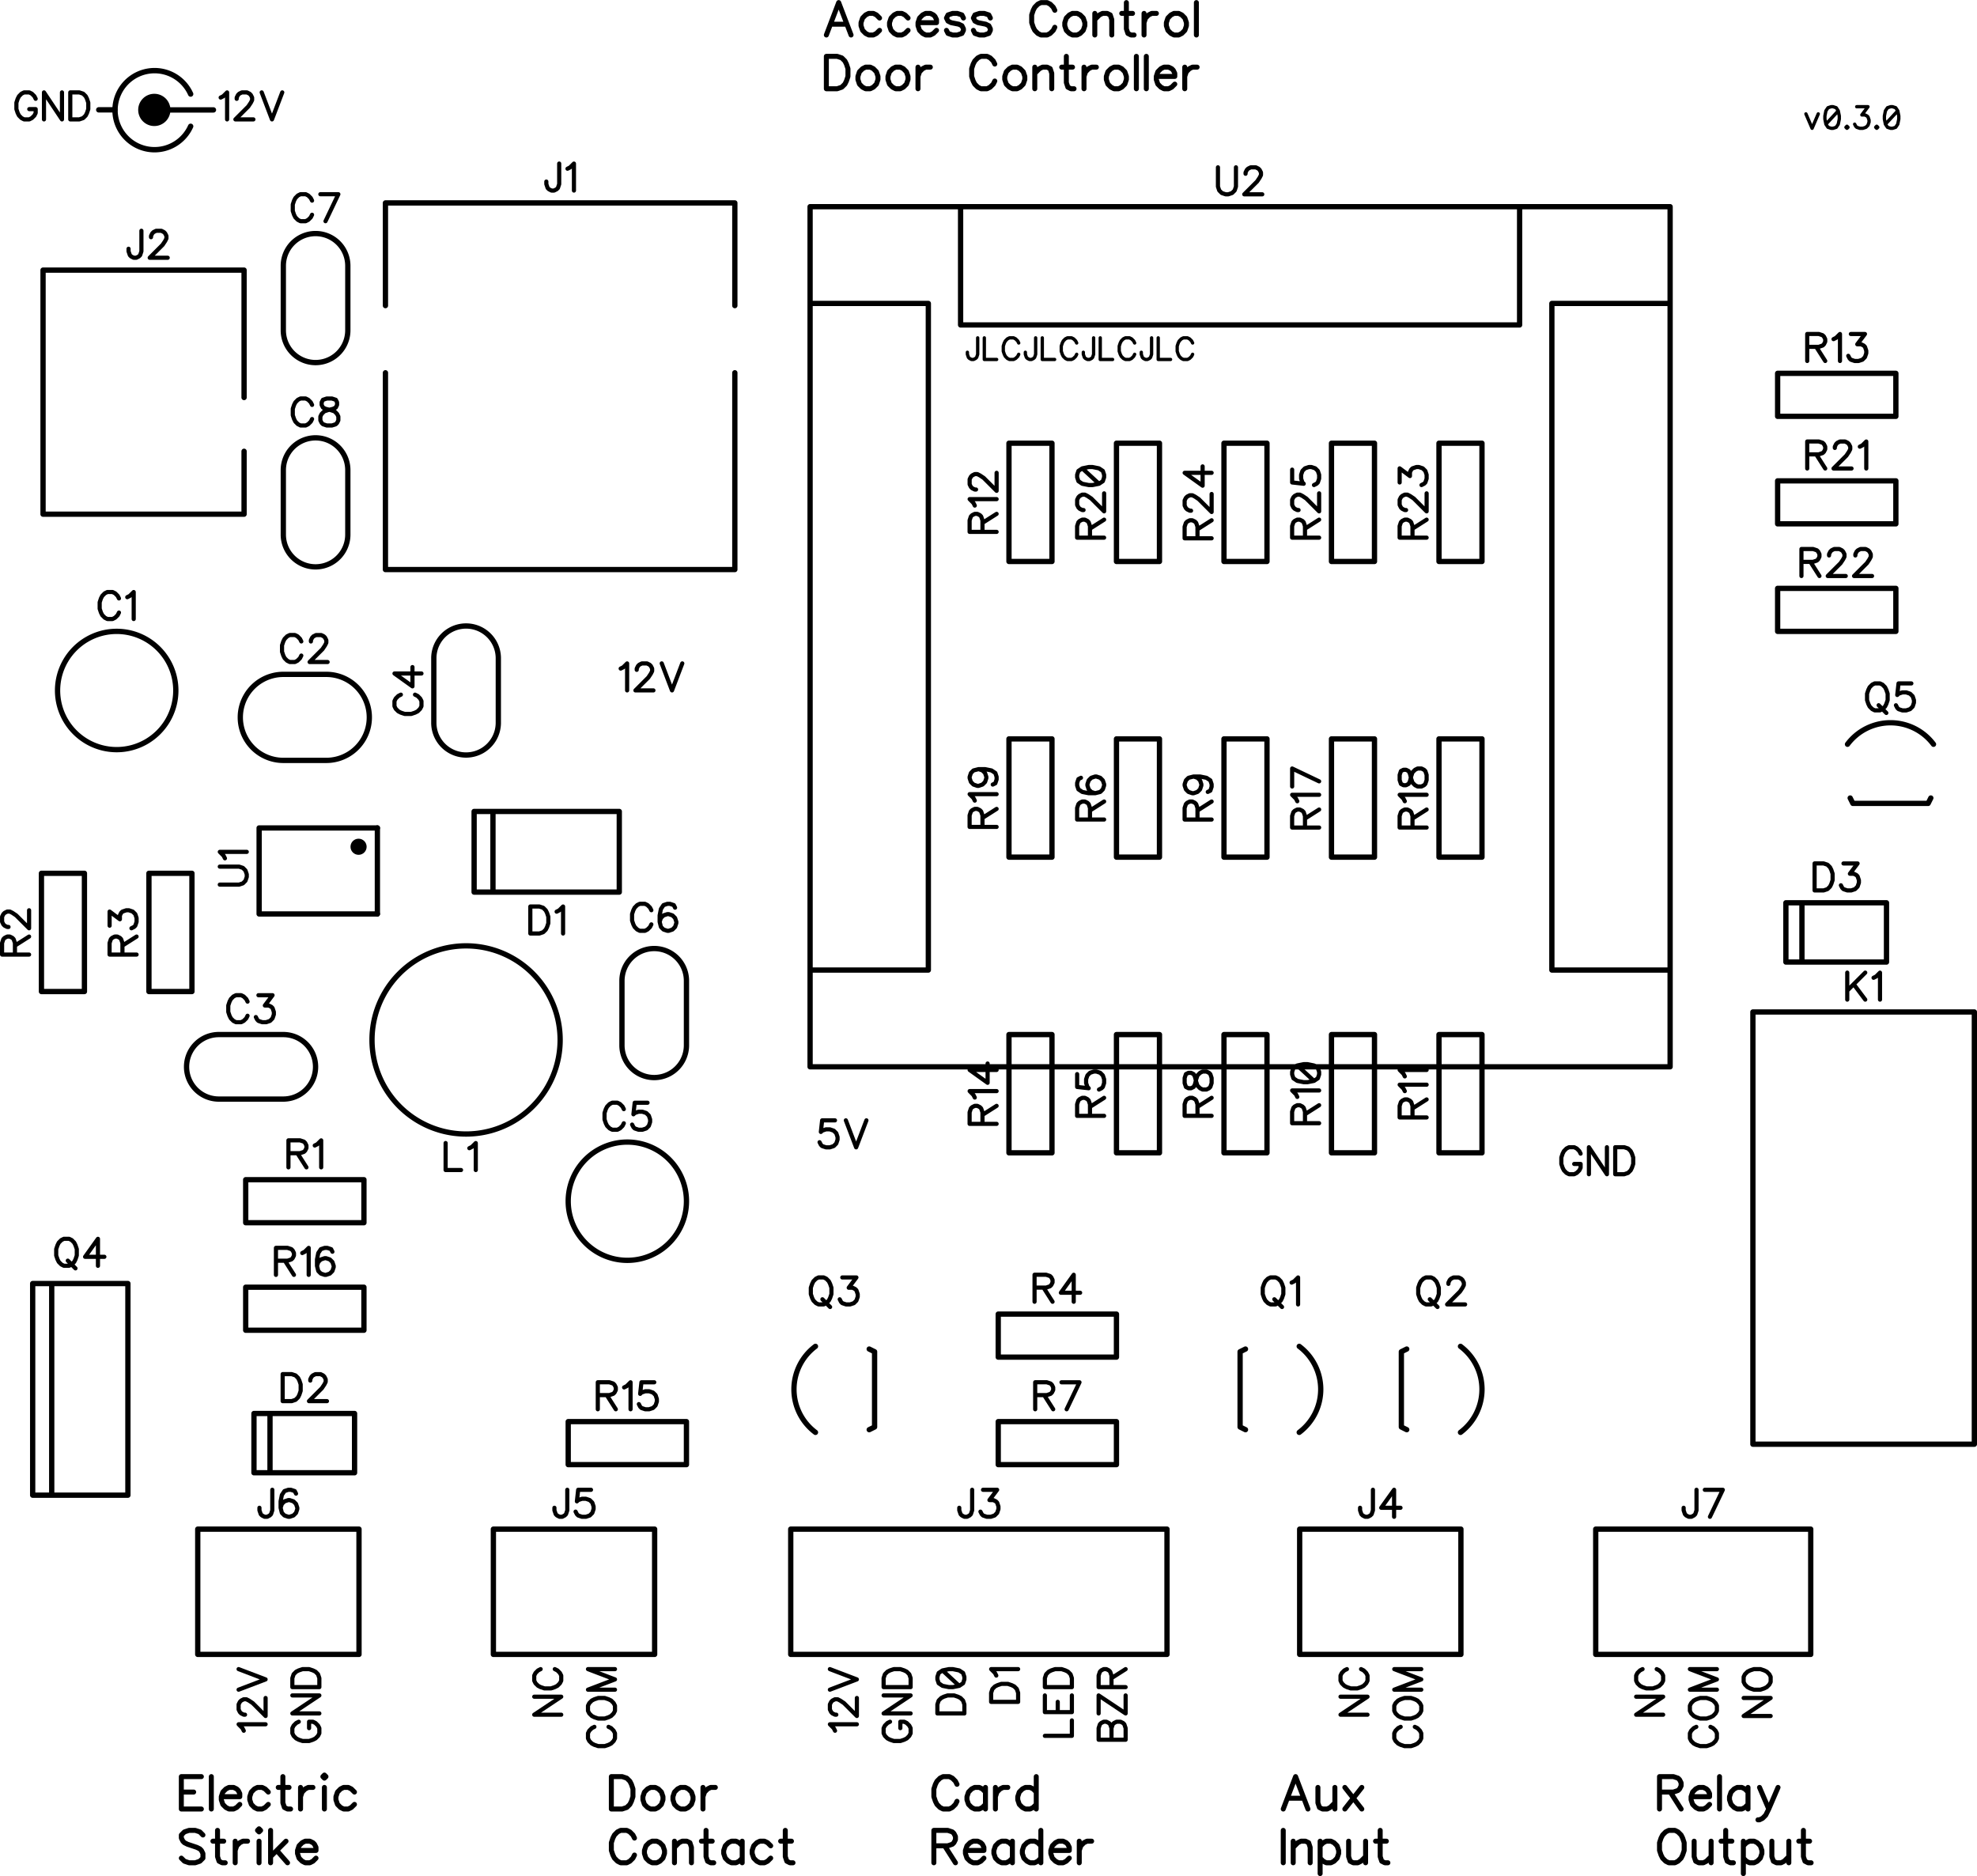 <svg version="1.1" xmlns="http://www.w3.org/2000/svg" xmlns:xlink="http://www.w3.org/1999/xlink" stroke-linecap="round" stroke-linejoin="round" stroke-width="0" fill-rule="evenodd" width="3.678in" height="3.49in" viewBox="526.617 513.334 3678.005 3489.648" id="IinCXamsuvsQZnFOF9hR"><defs><circle cx="0" cy="0" r="15.004" id="IinCXamsuvsQZnFOF9hR_pad-27"/><circle cx="0" cy="0" r="30" id="IinCXamsuvsQZnFOF9hR_pad-18"/></defs><g transform="translate(0,4516.316) scale(1,-1)" fill="currentColor" stroke="currentColor"><path d="M 633.7 2718.699 A 110 110 0 0 0 853.7 2718.699 110 110 0 0 0 633.7 2718.699 M 1133.705 2588.7 1053.69 2588.7 M 1133.705 2748.7 1053.69 2748.7 M 1133.705 2588.7 A 80 80 0 0 1 1133.705 2748.7 M 1053.69 2748.7 A 80 80 0 0 1 1053.69 2588.7 M 1053.696 2078.7 933.699 2078.7 M 1053.696 1958.7 933.699 1958.7 M 933.699 2078.7 A 60 60 0 0 1 933.699 1958.7 M 1053.696 1958.7 A 60 60 0 0 1 1053.696 2078.7 M 1333.7 2778.696 1333.7 2658.699 M 1453.7 2778.696 1453.7 2658.699 M 1333.7 2658.699 A 60 60 0 0 1 1453.7 2658.699 M 1453.7 2778.696 A 60 60 0 0 1 1333.7 2778.696 M 1583.701 1768.7 A 109.997 109.997 0 0 0 1803.695 1768.7 109.997 109.997 0 0 0 1583.701 1768.7 M 1803.7 2058.704 1803.7 2178.701 M 1683.7 2058.704 1683.7 2178.701 M 1803.7 2178.701 A 60 60 0 0 1 1683.7 2178.701 M 1683.7 2058.704 A 60 60 0 0 1 1803.7 2058.704 M 1053.7 3508.696 1053.7 3388.699 M 1173.7 3508.696 1173.7 3388.699 M 1053.7 3388.699 A 60 60 0 0 1 1173.7 3388.699 M 1173.7 3508.696 A 60 60 0 0 1 1053.7 3508.696 M 1053.7 3128.696 1053.7 3008.699 M 1173.7 3128.696 1173.7 3008.699 M 1053.7 3008.699 A 60 60 0 0 1 1173.7 3008.699 M 1173.7 3128.696 A 60 60 0 0 1 1053.7 3128.696 M 1408.667 2493.7 1678.733 2493.7 1678.733 2343.7 1408.667 2343.7 1408.667 2493.7 M 1443.722 2488.705 1443.722 2348.695 M 999.089 1263.582 999.089 1373.818 M 1001.157 1373.818 1186.243 1373.818 M 1028.934 1263.582 1028.934 1373.818 M 1186.243 1263.582 1186.243 1373.818 M 1001.157 1263.582 1186.243 1263.582 M 3849.089 2213.582 3849.089 2323.818 M 3851.157 2323.818 4036.243 2323.818 M 3878.934 2213.582 3878.934 2323.818 M 4036.243 2213.582 4036.243 2323.818 M 3851.157 2213.582 4036.243 2213.582 M 1243.692 2943.7 1243.692 3309.729 M 1243.692 3625.7 1893.708 3625.7 M 1243.692 2943.7 1893.708 2943.7 M 1243.692 3625.7 1243.692 3434.672 M 1893.708 3625.7 1893.708 3434.672 M 1893.708 3309.729 1893.708 2943.7 M 606.7 3500.7 980.692 3500.7 M 606.7 3046.7 980.692 3046.7 M 606.7 3500.7 606.7 3046.7 M 980.692 3500.7 980.692 3263.712 M 980.692 3163.696 980.692 3046.7 M 2697.7 925.7 1997.7 925.7 1997.7 1158.7 2697.7 1158.7 2697.7 925.7 M 3244.501 925.7 2944.501 925.7 2944.501 1158.7 3244.501 1158.7 3244.501 925.7 M 1744.501 925.7 1444.501 925.7 1444.501 1158.7 1744.501 1158.7 1744.501 925.7 M 1194.501 925.7 894.501 925.7 894.501 1158.7 1194.501 1158.7 1194.501 925.7 M 3895.3 925.7 3495.3 925.7 3495.3 1158.7 3895.3 1158.7 3895.3 925.7 M 4199.7 2120.7 3787.7 2120.7 3787.7 1316.7 4199.7 1316.7 4199.7 2120.7 M 1218.701 2068.7 A 175 175 0 0 0 1568.701 2068.7 175 175 0 0 0 1218.701 2068.7 M 2943.695 1498.701 A 99.995 99.995 0 0 0 2943.695 1338.699 M 2843.705 1343.694 2833.7 1348.689 2833.7 1488.711 M 2843.705 1493.706 2833.7 1488.711 M 3243.695 1498.701 A 99.995 99.995 0 0 0 3243.695 1338.699 M 3143.705 1343.694 3133.7 1348.689 3133.7 1488.711 M 3143.705 1493.706 3133.7 1488.711 M 2043.705 1338.699 A 99.994 99.994 0 0 0 2043.705 1498.701 M 2143.695 1493.706 2153.7 1488.711 2153.7 1348.689 M 2143.695 1343.694 2153.7 1348.689 M 587.401 1221.85 764.566 1221.85 764.566 1615.55 587.401 1615.55 587.401 1221.85 M 622.834 1221.85 622.834 1615.55 M 3963.699 2618.695 A 99.995 99.995 0 0 0 4123.701 2618.695 M 4118.706 2518.705 4113.711 2508.7 3973.689 2508.7 M 3968.694 2518.705 3973.689 2508.7 M 1203.68 1728.7 983.72 1728.7 983.72 1808.7 1203.68 1808.7 1203.68 1728.7 M 683.7 2378.68 603.7 2378.68 603.7 2158.72 683.7 2158.72 683.7 2378.68 M 803.7 2158.72 883.7 2158.72 883.7 2378.68 803.7 2378.68 803.7 2158.72 M 2383.72 1558.7 2603.68 1558.7 2603.68 1478.7 2383.72 1478.7 2383.72 1558.7 M 2683.7 2078.68 2603.7 2078.68 2603.7 1858.72 2683.7 1858.72 2683.7 2078.68 M 2603.7 2408.72 2683.7 2408.72 2683.7 2628.68 2603.7 2628.68 2603.7 2408.72 M 2383.72 1358.7 2603.68 1358.7 2603.68 1278.7 2383.72 1278.7 2383.72 1358.7 M 2883.7 2078.68 2803.7 2078.68 2803.7 1858.72 2883.7 1858.72 2883.7 2078.68 M 2803.7 2408.72 2883.7 2408.72 2883.7 2628.68 2803.7 2628.68 2803.7 2408.72 M 3083.7 2078.68 3003.7 2078.68 3003.7 1858.72 3083.7 1858.72 3083.7 2078.68 M 3283.7 2078.68 3203.7 2078.68 3203.7 1858.72 3283.7 1858.72 3283.7 2078.68 M 2483.7 3178.68 2403.7 3178.68 2403.7 2958.72 2483.7 2958.72 2483.7 3178.68 M 4053.68 3228.7 3833.72 3228.7 3833.72 3308.7 4053.68 3308.7 4053.68 3228.7 M 2483.7 2078.68 2403.7 2078.68 2403.7 1858.72 2483.7 1858.72 2483.7 2078.68 M 1803.68 1278.7 1583.72 1278.7 1583.72 1358.7 1803.68 1358.7 1803.68 1278.7 M 1203.68 1528.7 983.72 1528.7 983.72 1608.7 1203.68 1608.7 1203.68 1528.7 M 3003.7 2408.72 3083.7 2408.72 3083.7 2628.68 3003.7 2628.68 3003.7 2408.72 M 3203.7 2408.72 3283.7 2408.72 3283.7 2628.68 3203.7 2628.68 3203.7 2408.72 M 2403.7 2408.72 2483.7 2408.72 2483.7 2628.68 2403.7 2628.68 2403.7 2408.72 M 2683.7 3178.68 2603.7 3178.68 2603.7 2958.72 2683.7 2958.72 2683.7 3178.68 M 4053.68 3028.7 3833.72 3028.7 3833.72 3108.7 4053.68 3108.7 4053.68 3028.7 M 3833.72 2908.7 4053.68 2908.7 4053.68 2828.7 3833.72 2828.7 3833.72 2908.7 M 3203.7 2958.72 3283.7 2958.72 3283.7 3178.68 3203.7 3178.68 3203.7 2958.72 M 2803.7 2958.72 2883.7 2958.72 2883.7 3178.68 2803.7 3178.68 2803.7 2958.72 M 3003.7 2958.72 3083.7 2958.72 3083.7 3178.68 3003.7 3178.68 3003.7 2958.72 M 1228.7 2463.024 1008.7 2463.024 M 1228.7 2303.038 1008.7 2303.038 M 1008.7 2463.024 1008.7 2303.038" fill="none" stroke-width="9.843"/><use xlink:href="#IinCXamsuvsQZnFOF9hR_pad-27" x="1193.698" y="2428.033"/><path d="M 1228.7 2463.024 1228.7 2303.038 M 2033.7 3618.7 3633.7 3618.7 3633.7 2018.7 2033.7 2018.7 2033.7 3618.7 M 3413.7 3438.7 3633.7 3438.7 3633.7 2198.7 3413.7 2198.7 3413.7 3438.7 M 2033.7 3438.7 2253.7 3438.7 2253.7 2198.7 2033.7 2198.7 2033.7 3438.7 M 2313.7 3618.7 3353.7 3618.7 3353.7 3398.7 2313.7 3398.7 2313.7 3618.7" fill="none" stroke-width="9.843"/><path d="M 881.305 3828.221 A 73.54 73.54 0 1 1 881.305 3768.221" fill="none" stroke-width="10"/><use xlink:href="#IinCXamsuvsQZnFOF9hR_pad-18" x="813.7" y="3798.7"/><path d="M 813.7 3798.7 923.7 3798.7 M 710.342 3798.852 740.342 3798.852" fill="none" stroke-width="10"/><path d="M 747.919 2889.981 745.542 2894.734 740.734 2899.543 735.98 2901.919 726.419 2901.919 721.61 2899.543 716.857 2894.734 714.425 2889.981 712.049 2882.796 712.049 2870.802 714.425 2863.673 716.857 2858.864 721.61 2854.111 726.419 2851.679 735.98 2851.679 740.734 2854.111 745.542 2858.864 747.919 2863.673 M 763.358 2892.302 768.166 2894.734 775.351 2901.864 775.351 2851.679 M 1087.166 2809.985 1084.789 2814.738 1079.981 2819.546 1075.228 2821.923 1065.666 2821.923 1060.858 2819.546 1056.105 2814.738 1053.673 2809.985 1051.296 2802.8 1051.296 2790.806 1053.673 2783.677 1056.105 2778.868 1060.858 2774.115 1065.666 2771.683 1075.228 2771.683 1079.981 2774.115 1084.789 2778.868 1087.166 2783.677 M 1105.037 2809.93 1105.037 2812.306 1107.414 2817.115 1109.79 2819.491 1114.599 2821.868 1124.16 2821.868 1128.914 2819.491 1131.29 2817.115 1133.722 2812.306 1133.722 2807.553 1131.29 2802.745 1126.537 2795.615 1102.605 2771.683 1136.099 2771.683 M 987.166 2139.985 984.789 2144.738 979.981 2149.546 975.228 2151.923 965.666 2151.923 960.858 2149.546 956.105 2144.738 953.673 2139.985 951.296 2132.8 951.296 2120.806 953.673 2113.677 956.105 2108.868 960.858 2104.115 965.666 2101.683 975.228 2101.683 979.981 2104.115 984.789 2108.868 987.166 2113.677 M 1007.414 2151.868 1033.667 2151.868 1019.352 2132.745 1026.537 2132.745 1031.29 2130.368 1033.667 2127.991 1036.099 2120.806 1036.099 2116.053 1033.667 2108.868 1028.914 2104.06 1021.729 2101.683 1014.544 2101.683 1007.414 2104.06 1005.037 2106.492 1002.605 2111.245 M 1272.415 2710.975 1267.662 2708.599 1262.854 2703.79 1260.477 2699.037 1260.477 2689.475 1262.854 2684.667 1267.662 2679.914 1272.415 2677.482 1279.6 2675.105 1291.594 2675.105 1298.723 2677.482 1303.532 2679.914 1308.285 2684.667 1310.717 2689.475 1310.717 2699.037 1308.285 2703.79 1303.532 2708.599 1298.724 2710.975 M 1310.717 2750.346 1260.532 2750.346 1293.97 2726.414 1293.97 2762.284 M 1687.167 1939.985 1684.791 1944.738 1679.982 1949.546 1675.229 1951.923 1665.668 1951.923 1660.859 1949.546 1656.106 1944.738 1653.674 1939.985 1651.297 1932.8 1651.297 1920.806 1653.674 1913.677 1656.106 1908.868 1660.859 1904.115 1665.668 1901.683 1675.229 1901.683 1679.982 1904.115 1684.791 1908.868 1687.167 1913.677 M 1731.291 1951.868 1707.415 1951.868 1705.038 1930.368 1707.415 1932.745 1714.6 1935.176 1721.73 1935.176 1728.915 1932.745 1733.723 1927.991 1736.1 1920.806 1736.1 1916.053 1733.723 1908.868 1728.915 1904.06 1721.73 1901.683 1714.6 1901.683 1707.415 1904.06 1705.038 1906.492 1702.607 1911.245 M 1738.385 2309.985 1736.008 2314.738 1731.2 2319.546 1726.446 2321.923 1716.885 2321.923 1712.076 2319.546 1707.323 2314.738 1704.891 2309.985 1702.515 2302.8 1702.515 2290.806 1704.891 2283.677 1707.323 2278.868 1712.076 2274.115 1716.885 2271.683 1726.446 2271.683 1731.2 2274.115 1736.008 2278.868 1738.385 2283.677 M 1782.509 2314.738 1780.132 2319.491 1772.947 2321.868 1768.194 2321.868 1761.009 2319.491 1756.2 2312.306 1753.824 2300.368 1753.824 2288.43 1756.2 2278.868 1761.009 2274.06 1768.194 2271.683 1770.571 2271.683 1777.7 2274.06 1782.509 2278.868 1784.885 2286.053 1784.885 2288.43 1782.509 2295.615 1777.7 2300.368 1770.571 2302.745 1768.194 2302.745 1761.009 2300.368 1756.2 2295.615 1753.824 2288.43 M 1107.169 3629.98 1104.792 3634.733 1099.984 3639.541 1095.23 3641.918 1085.669 3641.918 1080.86 3639.541 1076.107 3634.733 1073.675 3629.98 1071.299 3622.795 1071.299 3610.801 1073.675 3603.671 1076.107 3598.863 1080.86 3594.11 1085.669 3591.678 1095.23 3591.678 1099.984 3594.11 1104.792 3598.863 1107.169 3603.671 M 1132.17 3591.678 1156.101 3641.863 1122.608 3641.863 M 1107.196 3249.98 1104.82 3254.733 1100.011 3259.541 1095.258 3261.918 1085.696 3261.918 1080.888 3259.541 1076.135 3254.733 1073.703 3249.98 1071.326 3242.795 1071.326 3230.801 1073.703 3223.671 1076.135 3218.863 1080.888 3214.11 1085.696 3211.678 1095.258 3211.678 1100.011 3214.11 1104.82 3218.863 1107.196 3223.671 M 1134.574 3261.863 1127.444 3259.486 1125.012 3254.733 1125.012 3249.924 1127.444 3245.171 1132.197 3242.739 1141.759 3240.363 1148.944 3237.986 1153.697 3233.178 1156.074 3228.424 1156.074 3221.239 1153.697 3216.486 1151.32 3214.054 1144.135 3211.678 1134.574 3211.678 1127.444 3214.054 1125.012 3216.486 1122.636 3221.239 1122.636 3228.424 1125.012 3233.178 1129.821 3237.986 1136.95 3240.363 1146.512 3242.739 1151.32 3245.171 1153.697 3249.924 1153.697 3254.733 1151.32 3259.486 1144.135 3261.863 1134.574 3261.863 M 1513.237 2316.923 1513.237 2266.683 1529.984 2266.683 1537.169 2269.115 1541.977 2273.868 1544.354 2278.677 1546.73 2285.806 1546.73 2297.8 1544.354 2304.985 1541.977 2309.738 1537.169 2314.546 1529.984 2316.923 1513.237 2316.923 M 1562.17 2307.306 1566.978 2309.738 1574.163 2316.868 1574.163 2266.683 M 1052.487 1447.041 1052.487 1396.801 1069.234 1396.801 1076.419 1399.233 1081.227 1403.986 1083.604 1408.795 1085.98 1415.924 1085.98 1427.918 1083.604 1435.103 1081.227 1439.856 1076.419 1444.665 1069.234 1447.041 1052.487 1447.041 M 1103.851 1435.048 1103.851 1437.424 1106.228 1442.233 1108.605 1444.609 1113.413 1446.986 1122.975 1446.986 1127.728 1444.609 1130.105 1442.233 1132.536 1437.424 1132.536 1432.671 1130.105 1427.863 1125.351 1420.733 1101.42 1396.801 1134.913 1396.801 M 3902.487 2397.041 3902.487 2346.801 3919.234 2346.801 3926.419 2349.233 3931.227 2353.986 3933.604 2358.795 3935.98 2365.924 3935.98 2377.918 3933.604 2385.103 3931.227 2389.856 3926.419 2394.665 3919.234 2397.041 3902.487 2397.041 M 3956.228 2396.986 3982.481 2396.986 3968.166 2377.863 3975.351 2377.863 3980.105 2375.486 3982.481 2373.109 3984.913 2365.924 3984.913 2361.171 3982.481 2353.986 3977.728 2349.178 3970.543 2346.801 3963.358 2346.801 3956.228 2349.178 3953.851 2351.61 3951.42 2356.363 M 1566.949 3698.923 1566.949 3660.677 1564.573 3653.492 1562.141 3651.115 1557.388 3648.683 1552.579 3648.683 1547.826 3651.115 1545.45 3653.492 1543.018 3660.677 1543.018 3665.43 M 1582.389 3689.306 1587.197 3691.738 1594.382 3698.868 1594.382 3648.683 M 789.7 3573.923 789.7 3535.677 787.323 3528.492 784.891 3526.115 780.138 3523.683 775.329 3523.683 770.576 3526.115 768.2 3528.492 765.768 3535.677 765.768 3540.43 M 807.571 3561.93 807.571 3564.306 809.947 3569.115 812.324 3571.491 817.132 3573.868 826.694 3573.868 831.447 3571.491 833.824 3569.115 836.256 3564.306 836.256 3559.553 833.824 3554.745 829.071 3547.615 805.139 3523.683 838.632 3523.683 M 2335.2 1231.923 2335.2 1193.677 2332.823 1186.492 2330.391 1184.115 2325.638 1181.683 2320.829 1181.683 2316.076 1184.115 2313.7 1186.492 2311.268 1193.677 2311.268 1198.43 M 2355.447 1231.868 2381.7 1231.868 2367.385 1212.745 2374.571 1212.745 2379.324 1210.368 2381.7 1207.991 2384.132 1200.806 2384.132 1196.053 2381.7 1188.868 2376.947 1184.06 2369.762 1181.683 2362.577 1181.683 2355.447 1184.06 2353.071 1186.492 2350.639 1191.245 M 3080.812 1231.923 3080.812 1193.677 3078.435 1186.492 3076.003 1184.115 3071.25 1181.683 3066.442 1181.683 3061.689 1184.115 3059.312 1186.492 3056.88 1193.677 3056.88 1198.43 M 3120.183 1181.683 3120.183 1231.868 3096.251 1198.43 3132.121 1198.43 M 1582 1231.923 1582 1193.677 1579.623 1186.492 1577.192 1184.115 1572.438 1181.683 1567.63 1181.683 1562.877 1184.115 1560.5 1186.492 1558.068 1193.677 1558.068 1198.43 M 1626.124 1231.868 1602.248 1231.868 1599.871 1210.368 1602.248 1212.745 1609.433 1215.176 1616.563 1215.176 1623.748 1212.745 1628.556 1207.991 1630.933 1200.806 1630.933 1196.053 1628.556 1188.868 1623.748 1184.06 1616.563 1181.683 1609.433 1181.683 1602.248 1184.06 1599.871 1186.492 1597.439 1191.245 M 1033.216 1231.923 1033.216 1193.677 1030.839 1186.492 1028.408 1184.115 1023.654 1181.683 1018.846 1181.683 1014.093 1184.115 1011.716 1186.492 1009.284 1193.677 1009.284 1198.43 M 1077.34 1224.738 1074.964 1229.491 1067.779 1231.868 1063.025 1231.868 1055.84 1229.491 1051.032 1222.306 1048.655 1210.368 1048.655 1198.43 1051.032 1188.868 1055.84 1184.06 1063.025 1181.683 1065.402 1181.683 1072.532 1184.06 1077.34 1188.868 1079.717 1196.053 1079.717 1198.43 1077.34 1205.615 1072.532 1210.368 1065.402 1212.745 1063.025 1212.745 1055.84 1210.368 1051.032 1205.615 1048.655 1198.43 M 3682.799 1231.923 3682.799 1193.677 3680.423 1186.492 3677.991 1184.115 3673.238 1181.683 3668.429 1181.683 3663.676 1184.115 3661.299 1186.492 3658.868 1193.677 3658.868 1198.43 M 3707.8 1181.683 3731.732 1231.868 3698.239 1231.868 M 3963.237 2193.923 3963.237 2143.683 M 3996.73 2193.923 3963.237 2160.43 M 3975.175 2172.423 3996.73 2143.683 M 4012.17 2184.306 4016.978 2186.738 4024.163 2193.868 4024.163 2143.683 M 1355.643 1876.923 1355.643 1826.683 1384.327 1826.683 M 1399.767 1867.306 1404.575 1869.738 1411.76 1876.868 1411.76 1826.683 M 2890.203 1626.923 2885.45 1624.602 2880.641 1619.793 2878.265 1614.985 2875.833 1607.8 2875.833 1595.862 2878.265 1588.677 2880.641 1583.923 2885.45 1579.115 2890.203 1576.738 2899.764 1576.738 2904.573 1579.115 2909.326 1583.923 2911.703 1588.677 2914.135 1595.862 2914.135 1607.8 2911.703 1614.985 2909.326 1619.793 2904.573 1624.602 2899.764 1626.923 2890.203 1626.923 M 2897.388 1586.3 2911.703 1571.93 M 2929.574 1617.306 2934.382 1619.738 2941.567 1626.868 2941.567 1576.683 M 3179.453 1626.923 3174.7 1624.602 3169.891 1619.793 3167.515 1614.985 3165.083 1607.8 3165.083 1595.862 3167.515 1588.677 3169.891 1583.923 3174.7 1579.115 3179.453 1576.738 3189.015 1576.738 3193.823 1579.115 3198.576 1583.923 3200.953 1588.677 3203.385 1595.862 3203.385 1607.8 3200.953 1614.985 3198.576 1619.793 3193.823 1624.602 3189.015 1626.923 3179.453 1626.923 M 3186.638 1586.3 3200.953 1571.93 M 3221.256 1614.93 3221.256 1617.306 3223.632 1622.115 3226.009 1624.491 3230.817 1626.868 3240.379 1626.868 3245.132 1624.491 3247.509 1622.115 3249.941 1617.306 3249.941 1612.553 3247.509 1607.745 3242.756 1600.615 3218.824 1576.683 3252.317 1576.683 M 2049.453 1626.923 2044.7 1624.602 2039.891 1619.793 2037.515 1614.985 2035.083 1607.8 2035.083 1595.862 2037.515 1588.677 2039.891 1583.923 2044.7 1579.115 2049.453 1576.738 2059.015 1576.738 2063.823 1579.115 2068.576 1583.923 2070.953 1588.677 2073.385 1595.862 2073.385 1607.8 2070.953 1614.985 2068.576 1619.793 2063.823 1624.602 2059.015 1626.923 2049.453 1626.923 M 2056.638 1586.3 2070.953 1571.93 M 2093.632 1626.868 2119.885 1626.868 2105.571 1607.745 2112.756 1607.745 2117.509 1605.368 2119.885 1602.991 2122.317 1595.806 2122.317 1591.053 2119.885 1583.868 2115.132 1579.06 2107.947 1576.683 2100.762 1576.683 2093.632 1579.06 2091.256 1581.492 2088.824 1586.245 M 645.548 1698.773 640.795 1696.452 635.986 1691.644 633.61 1686.835 631.178 1679.65 631.178 1667.712 633.61 1660.527 635.986 1655.774 640.795 1650.965 645.548 1648.589 655.11 1648.589 659.918 1650.965 664.671 1655.774 667.048 1660.527 669.48 1667.712 669.48 1679.65 667.048 1686.835 664.671 1691.644 659.918 1696.452 655.11 1698.773 645.548 1698.773 M 652.733 1658.15 667.048 1643.78 M 708.851 1648.533 708.851 1698.718 684.919 1665.28 720.789 1665.28 M 4014.453 2731.923 4009.7 2729.602 4004.891 2724.793 4002.515 2719.985 4000.083 2712.8 4000.083 2700.862 4002.515 2693.677 4004.891 2688.923 4009.7 2684.115 4014.453 2681.738 4024.015 2681.738 4028.823 2684.115 4033.576 2688.923 4035.953 2693.677 4038.385 2700.862 4038.385 2712.8 4035.953 2719.985 4033.576 2724.793 4028.823 2729.602 4024.015 2731.923 4014.453 2731.923 M 4021.638 2691.3 4035.953 2676.93 M 4082.509 2731.868 4058.632 2731.868 4056.256 2710.368 4058.632 2712.745 4065.817 2715.176 4072.947 2715.176 4080.132 2712.745 4084.941 2707.991 4087.317 2700.806 4087.317 2696.053 4084.941 2688.868 4080.132 2684.06 4072.947 2681.683 4065.817 2681.683 4058.632 2684.06 4056.256 2686.492 4053.824 2691.245 M 1063.237 1857.991 1084.737 1857.991 1091.922 1860.423 1094.354 1862.8 1096.73 1867.553 1096.73 1872.361 1094.354 1877.115 1091.922 1879.546 1084.737 1881.923 1063.237 1881.923 1063.237 1831.683 M 1079.984 1857.991 1096.73 1831.683 M 1112.17 1872.306 1116.978 1874.738 1124.163 1881.868 1124.163 1831.683 M 554.409 2227.487 554.409 2248.987 551.977 2256.172 549.6 2258.604 544.847 2260.98 540.039 2260.98 535.285 2258.604 532.854 2256.172 530.477 2248.987 530.477 2227.487 580.717 2227.487 M 554.409 2244.234 580.717 2260.98 M 542.47 2278.852 540.094 2278.852 535.285 2281.228 532.909 2283.605 530.532 2288.413 530.532 2297.975 532.909 2302.728 535.285 2305.105 540.094 2307.536 544.847 2307.536 549.656 2305.105 556.785 2300.351 580.717 2276.42 580.717 2309.913 M 754.409 2227.487 754.409 2248.987 751.977 2256.172 749.6 2258.604 744.847 2260.98 740.039 2260.98 735.285 2258.604 732.854 2256.172 730.477 2248.987 730.477 2227.487 780.717 2227.487 M 754.409 2244.234 780.717 2260.98 M 730.532 2281.228 730.532 2307.481 749.656 2293.166 749.656 2300.351 752.032 2305.105 754.409 2307.481 761.594 2309.913 766.347 2309.913 773.532 2307.481 778.34 2302.728 780.717 2295.543 780.717 2288.358 778.34 2281.228 775.909 2278.852 771.155 2276.42 M 2451.299 1607.991 2472.799 1607.991 2479.984 1610.423 2482.415 1612.8 2484.792 1617.553 2484.792 1622.361 2482.415 1627.115 2479.984 1629.546 2472.799 1631.923 2451.299 1631.923 2451.299 1581.683 M 2468.045 1607.991 2484.792 1581.683 M 2524.163 1581.683 2524.163 1631.868 2500.231 1598.43 2536.101 1598.43 M 2554.409 1927.487 2554.409 1948.987 2551.977 1956.172 2549.6 1958.604 2544.847 1960.98 2540.039 1960.98 2535.285 1958.604 2532.854 1956.172 2530.477 1948.987 2530.477 1927.487 2580.717 1927.487 M 2554.409 1944.234 2580.717 1960.98 M 2530.532 2005.105 2530.532 1981.228 2552.032 1978.852 2549.656 1981.228 2547.224 1988.413 2547.224 1995.543 2549.656 2002.728 2554.409 2007.536 2561.594 2009.913 2566.347 2009.913 2573.532 2007.536 2578.34 2002.728 2580.717 1995.543 2580.717 1988.413 2578.34 1981.228 2575.909 1978.852 2571.155 1976.42 M 2554.409 2478.703 2554.409 2500.203 2551.977 2507.388 2549.6 2509.82 2544.847 2512.196 2540.039 2512.196 2535.285 2509.82 2532.854 2507.388 2530.477 2500.203 2530.477 2478.703 2580.717 2478.703 M 2554.409 2495.45 2580.717 2512.196 M 2537.662 2556.32 2532.909 2553.944 2530.532 2546.759 2530.532 2542.006 2532.909 2534.821 2540.094 2530.012 2552.032 2527.636 2563.97 2527.636 2573.532 2530.012 2578.34 2534.821 2580.717 2542.006 2580.717 2544.382 2578.34 2551.512 2573.532 2556.32 2566.347 2558.697 2563.97 2558.697 2556.785 2556.32 2552.032 2551.512 2549.656 2544.382 2549.656 2542.006 2552.032 2534.821 2556.785 2530.012 2563.97 2527.636 M 2452.487 1407.991 2473.987 1407.991 2481.172 1410.423 2483.604 1412.8 2485.98 1417.553 2485.98 1422.361 2483.604 1427.115 2481.172 1429.546 2473.987 1431.923 2452.487 1431.923 2452.487 1381.683 M 2469.234 1407.991 2485.98 1381.683 M 2510.981 1381.683 2534.913 1431.868 2501.42 1431.868 M 2754.409 1927.515 2754.409 1949.015 2751.977 1956.2 2749.6 1958.632 2744.847 1961.008 2740.039 1961.008 2735.285 1958.632 2732.854 1956.2 2730.477 1949.015 2730.477 1927.515 2780.717 1927.515 M 2754.409 1944.261 2780.717 1961.008 M 2730.532 1988.386 2732.909 1981.256 2737.662 1978.824 2742.47 1978.824 2747.224 1981.256 2749.656 1986.009 2752.032 1995.571 2754.409 2002.756 2759.217 2007.509 2763.97 2009.885 2771.155 2009.885 2775.909 2007.509 2778.34 2005.132 2780.717 1997.947 2780.717 1988.385 2778.34 1981.256 2775.909 1978.824 2771.155 1976.447 2763.97 1976.447 2759.217 1978.824 2754.409 1983.632 2752.032 1990.762 2749.656 2000.324 2747.224 2005.132 2742.47 2007.509 2737.662 2007.509 2732.909 2005.132 2730.532 1997.947 2730.532 1988.386 M 2754.409 2478.675 2754.409 2500.175 2751.977 2507.36 2749.6 2509.792 2744.847 2512.169 2740.039 2512.169 2735.285 2509.792 2732.854 2507.36 2730.477 2500.175 2730.477 2478.675 2780.717 2478.675 M 2754.409 2495.422 2780.717 2512.169 M 2747.224 2558.725 2754.409 2556.293 2759.217 2551.54 2761.594 2544.355 2761.594 2541.978 2759.217 2534.793 2754.409 2530.04 2747.224 2527.608 2744.847 2527.608 2737.662 2530.04 2732.909 2534.793 2730.532 2541.978 2730.532 2544.355 2732.909 2551.54 2737.662 2556.293 2747.224 2558.725 2759.217 2558.725 2771.155 2556.293 2778.34 2551.54 2780.717 2544.355 2780.717 2539.601 2778.34 2532.416 2773.532 2530.04 M 2954.409 1913.771 2954.409 1935.271 2951.977 1942.456 2949.6 1944.888 2944.847 1947.264 2940.039 1947.264 2935.285 1944.888 2932.854 1942.456 2930.477 1935.271 2930.477 1913.771 2980.717 1913.771 M 2954.409 1930.517 2980.717 1947.264 M 2940.094 1962.703 2937.662 1967.512 2930.532 1974.697 2980.717 1974.697 M 2930.532 2004.506 2932.909 1997.321 2940.094 1992.513 2952.032 1990.136 2959.217 1990.136 2971.155 1992.513 2978.34 1997.321 2980.717 2004.506 2980.717 2009.259 2978.34 2016.444 2971.155 2021.197 2959.217 2023.629 2952.032 2023.629 2940.094 2021.197 2932.909 2016.444 2930.532 2009.259 2930.532 2004.506 M 2940.094 2021.197 2971.155 1992.513 M 3154.409 1924.521 3154.409 1946.021 3151.977 1953.206 3149.6 1955.637 3144.847 1958.014 3140.039 1958.014 3135.285 1955.637 3132.854 1953.206 3130.477 1946.021 3130.477 1924.521 3180.717 1924.521 M 3154.409 1941.267 3180.717 1958.014 M 3140.094 1973.453 3137.662 1978.262 3130.532 1985.447 3180.717 1985.447 M 3140.094 2000.886 3137.662 2005.694 3130.532 2012.879 3180.717 2012.879 M 2354.409 3013.771 2354.409 3035.271 2351.977 3042.456 2349.6 3044.888 2344.847 3047.264 2340.039 3047.264 2335.285 3044.888 2332.854 3042.456 2330.477 3035.271 2330.477 3013.771 2380.717 3013.771 M 2354.409 3030.517 2380.717 3047.264 M 2340.094 3062.703 2337.662 3067.512 2330.532 3074.697 2380.717 3074.697 M 2342.47 3092.568 2340.094 3092.568 2335.285 3094.944 2332.909 3097.321 2330.532 3102.13 2330.532 3111.691 2332.909 3116.444 2335.285 3118.821 2340.094 3121.253 2344.847 3121.253 2349.656 3118.821 2356.785 3114.068 2380.717 3090.136 2380.717 3123.629 M 3888.771 3357.991 3910.271 3357.991 3917.456 3360.423 3919.887 3362.8 3922.264 3367.553 3922.264 3372.361 3919.887 3377.115 3917.456 3379.546 3910.271 3381.923 3888.771 3381.923 3888.771 3331.683 M 3905.517 3357.991 3922.264 3331.683 M 3937.703 3372.306 3942.512 3374.738 3949.697 3381.868 3949.697 3331.683 M 3969.944 3381.868 3996.197 3381.868 3981.883 3362.745 3989.068 3362.745 3993.821 3360.368 3996.197 3357.991 3998.629 3350.806 3998.629 3346.053 3996.197 3338.868 3991.444 3334.06 3984.259 3331.683 3977.074 3331.683 3969.944 3334.06 3967.568 3336.492 3965.136 3341.245 M 2354.409 1912.583 2354.409 1934.082 2351.977 1941.267 2349.6 1943.699 2344.847 1946.076 2340.039 1946.076 2335.285 1943.699 2332.854 1941.267 2330.477 1934.082 2330.477 1912.583 2380.717 1912.583 M 2354.409 1929.329 2380.717 1946.076 M 2340.094 1961.515 2337.662 1966.323 2330.532 1973.509 2380.717 1973.508 M 2380.717 2012.879 2330.532 2012.879 2363.97 1988.948 2363.97 2024.818 M 1638.771 1407.991 1660.271 1407.991 1667.456 1410.423 1669.887 1412.8 1672.264 1417.553 1672.264 1422.361 1669.887 1427.115 1667.456 1429.546 1660.271 1431.923 1638.771 1431.923 1638.771 1381.683 M 1655.517 1407.991 1672.264 1381.683 M 1687.703 1422.306 1692.512 1424.738 1699.697 1431.868 1699.697 1381.683 M 1743.821 1431.868 1719.944 1431.868 1717.568 1410.368 1719.944 1412.745 1727.129 1415.176 1734.259 1415.176 1741.444 1412.745 1746.253 1407.991 1748.629 1400.806 1748.629 1396.053 1746.253 1388.868 1741.444 1384.06 1734.259 1381.683 1727.129 1381.683 1719.944 1384.06 1717.568 1386.492 1715.136 1391.245 M 1039.987 1657.991 1061.486 1657.991 1068.671 1660.423 1071.103 1662.8 1073.48 1667.553 1073.48 1672.361 1071.103 1677.115 1068.671 1679.546 1061.486 1681.923 1039.987 1681.923 1039.987 1631.683 M 1056.733 1657.991 1073.48 1631.683 M 1088.919 1672.306 1093.728 1674.738 1100.913 1681.868 1100.913 1631.683 M 1145.037 1674.738 1142.66 1679.491 1135.475 1681.868 1130.722 1681.868 1123.537 1679.491 1118.729 1672.306 1116.352 1660.368 1116.352 1648.43 1118.729 1638.868 1123.537 1634.06 1130.722 1631.683 1133.099 1631.683 1140.228 1634.06 1145.037 1638.868 1147.413 1646.053 1147.413 1648.43 1145.037 1655.615 1140.228 1660.368 1133.099 1662.745 1130.722 1662.745 1123.537 1660.368 1118.729 1655.615 1116.352 1648.43 M 2954.409 2463.771 2954.409 2485.271 2951.977 2492.456 2949.6 2494.888 2944.847 2497.264 2940.039 2497.264 2935.285 2494.888 2932.854 2492.456 2930.477 2485.271 2930.477 2463.771 2980.717 2463.771 M 2954.409 2480.517 2980.717 2497.264 M 2940.094 2512.703 2937.662 2517.512 2930.532 2524.697 2980.717 2524.697 M 2980.717 2549.698 2930.532 2573.629 2930.532 2540.136 M 3154.409 2463.798 3154.409 2485.298 3151.977 2492.483 3149.6 2494.915 3144.847 2497.292 3140.039 2497.292 3135.285 2494.915 3132.854 2492.483 3130.477 2485.298 3130.477 2463.798 3180.717 2463.798 M 3154.409 2480.545 3180.717 2497.292 M 3140.094 2512.731 3137.662 2517.539 3130.532 2524.724 3180.717 2524.724 M 3130.532 2552.102 3132.909 2544.972 3137.662 2542.54 3142.47 2542.54 3147.224 2544.972 3149.656 2549.725 3152.032 2559.287 3154.409 2566.472 3159.217 2571.225 3163.97 2573.602 3171.155 2573.602 3175.909 2571.225 3178.34 2568.849 3180.717 2561.663 3180.717 2552.102 3178.34 2544.972 3175.909 2542.54 3171.155 2540.164 3163.97 2540.164 3159.217 2542.54 3154.409 2547.349 3152.032 2554.478 3149.656 2564.04 3147.224 2568.849 3142.47 2571.225 3137.662 2571.225 3132.909 2568.849 3130.532 2561.664 3130.532 2552.102 M 2354.409 2464.959 2354.409 2486.459 2351.977 2493.644 2349.6 2496.076 2344.847 2498.452 2340.039 2498.452 2335.285 2496.076 2332.854 2493.644 2330.477 2486.459 2330.477 2464.959 2380.717 2464.959 M 2354.409 2481.706 2380.717 2498.452 M 2340.094 2513.892 2337.662 2518.7 2330.532 2525.885 2380.717 2525.885 M 2347.224 2572.441 2354.409 2570.009 2359.217 2565.256 2361.594 2558.071 2361.594 2555.694 2359.217 2548.509 2354.409 2543.756 2347.224 2541.324 2344.847 2541.324 2337.662 2543.756 2332.909 2548.509 2330.532 2555.694 2330.532 2558.071 2332.909 2565.256 2337.662 2570.009 2347.224 2572.441 2359.217 2572.441 2371.155 2570.009 2378.34 2565.256 2380.717 2558.071 2380.717 2553.318 2378.34 2546.133 2373.532 2543.756 M 2554.409 3003.021 2554.409 3024.521 2551.977 3031.706 2549.6 3034.138 2544.847 3036.514 2540.039 3036.514 2535.285 3034.138 2532.854 3031.706 2530.477 3024.521 2530.477 3003.021 2580.717 3003.021 M 2554.409 3019.768 2580.717 3036.514 M 2542.47 3054.385 2540.094 3054.385 2535.285 3056.762 2532.909 3059.138 2530.532 3063.947 2530.532 3073.509 2532.909 3078.262 2535.285 3080.638 2540.094 3083.07 2544.847 3083.07 2549.656 3080.638 2556.785 3075.885 2580.717 3051.953 2580.717 3085.447 M 2530.532 3115.256 2532.909 3108.071 2540.094 3103.263 2552.032 3100.886 2559.217 3100.886 2571.155 3103.263 2578.34 3108.071 2580.717 3115.256 2580.717 3120.009 2578.34 3127.194 2571.155 3131.947 2559.217 3134.379 2552.032 3134.379 2540.094 3131.947 2532.909 3127.194 2530.532 3120.009 2530.532 3115.256 M 2540.094 3131.947 2571.155 3103.263 M 3888.771 3157.991 3910.271 3157.991 3917.456 3160.423 3919.887 3162.8 3922.264 3167.553 3922.264 3172.361 3919.887 3177.115 3917.456 3179.546 3910.271 3181.923 3888.771 3181.923 3888.771 3131.683 M 3905.517 3157.991 3922.264 3131.683 M 3940.135 3169.93 3940.135 3172.306 3942.512 3177.115 3944.888 3179.491 3949.697 3181.868 3959.258 3181.868 3964.012 3179.491 3966.388 3177.115 3968.82 3172.306 3968.82 3167.553 3966.388 3162.745 3961.635 3155.615 3937.703 3131.683 3971.197 3131.683 M 3986.636 3172.306 3991.444 3174.738 3998.629 3181.868 3998.629 3131.683 M 3878.021 2957.991 3899.521 2957.991 3906.706 2960.423 3909.137 2962.8 3911.514 2967.553 3911.514 2972.361 3909.137 2977.115 3906.706 2979.546 3899.521 2981.923 3878.021 2981.923 3878.021 2931.683 M 3894.767 2957.991 3911.514 2931.683 M 3929.385 2969.93 3929.385 2972.306 3931.762 2977.115 3934.138 2979.491 3938.947 2981.868 3948.508 2981.868 3953.262 2979.491 3955.638 2977.115 3958.07 2972.306 3958.07 2967.553 3955.638 2962.745 3950.885 2955.615 3926.953 2931.683 3960.447 2931.683 M 3978.318 2969.93 3978.318 2972.306 3980.694 2977.115 3983.071 2979.491 3987.879 2981.868 3997.441 2981.868 4002.194 2979.491 4004.571 2977.115 4007.003 2972.306 4007.003 2967.553 4004.571 2962.745 3999.818 2955.615 3975.886 2931.683 4009.379 2931.683 M 3154.409 3003.021 3154.409 3024.521 3151.977 3031.706 3149.6 3034.138 3144.847 3036.514 3140.039 3036.514 3135.285 3034.138 3132.854 3031.706 3130.477 3024.521 3130.477 3003.021 3180.717 3003.021 M 3154.409 3019.768 3180.717 3036.514 M 3142.47 3054.385 3140.094 3054.385 3135.285 3056.762 3132.909 3059.138 3130.532 3063.947 3130.532 3073.509 3132.909 3078.262 3135.285 3080.638 3140.094 3083.07 3144.847 3083.07 3149.656 3080.638 3156.785 3075.885 3180.717 3051.953 3180.717 3085.447 M 3130.532 3105.694 3130.532 3131.947 3149.656 3117.633 3149.655 3124.818 3152.032 3129.571 3154.409 3131.947 3161.594 3134.379 3166.347 3134.379 3173.532 3131.947 3178.34 3127.194 3180.717 3120.009 3180.717 3112.824 3178.34 3105.694 3175.909 3103.318 3171.155 3100.886 M 2754.409 3001.833 2754.409 3023.332 2751.977 3030.517 2749.6 3032.949 2744.847 3035.326 2740.039 3035.326 2735.285 3032.949 2732.854 3030.517 2730.477 3023.332 2730.477 3001.833 2780.717 3001.833 M 2754.409 3018.579 2780.717 3035.326 M 2742.47 3053.197 2740.094 3053.197 2735.285 3055.574 2732.909 3057.95 2730.532 3062.759 2730.532 3072.32 2732.909 3077.073 2735.285 3079.45 2740.094 3081.882 2744.847 3081.882 2749.656 3079.45 2756.785 3074.697 2780.717 3050.765 2780.717 3084.258 M 2780.717 3123.629 2730.532 3123.629 2763.97 3099.698 2763.97 3135.568 M 2954.409 3003.021 2954.409 3024.521 2951.977 3031.706 2949.6 3034.138 2944.847 3036.514 2940.039 3036.514 2935.285 3034.138 2932.854 3031.706 2930.477 3024.521 2930.477 3003.021 2980.717 3003.021 M 2954.409 3019.768 2980.717 3036.514 M 2942.47 3054.385 2940.094 3054.385 2935.285 3056.762 2932.909 3059.138 2930.532 3063.947 2930.532 3073.509 2932.909 3078.262 2935.285 3080.638 2940.094 3083.07 2944.847 3083.07 2949.656 3080.638 2956.785 3075.885 2980.717 3051.953 2980.717 3085.447 M 2930.532 3129.571 2930.532 3105.694 2952.032 3103.318 2949.656 3105.694 2947.224 3112.879 2947.224 3120.009 2949.655 3127.194 2954.409 3132.003 2961.594 3134.379 2966.347 3134.379 2973.532 3132.003 2978.34 3127.194 2980.717 3120.009 2980.717 3112.879 2978.34 3105.694 2975.909 3103.318 2971.155 3100.886 M 935.477 2357.607 971.347 2357.607 978.532 2359.984 983.285 2364.792 985.717 2371.977 985.717 2376.73 983.285 2383.915 978.532 2388.724 971.347 2391.1 935.477 2391.1 M 945.094 2406.54 942.662 2411.348 935.532 2418.533 985.717 2418.533 M 2792.487 3691.923 2792.487 3656.053 2794.864 3648.868 2799.672 3644.115 2806.857 3641.683 2811.61 3641.683 2818.795 3644.115 2823.604 3648.868 2825.98 3656.053 2825.98 3691.923 M 2843.851 3679.93 2843.851 3682.306 2846.228 3687.115 2848.605 3689.491 2853.413 3691.868 2862.975 3691.868 2867.728 3689.491 2870.105 3687.115 2872.536 3682.306 2872.536 3677.553 2870.105 3672.745 2865.351 3665.615 2841.42 3641.683 2874.913 3641.683" fill="none" stroke-width="7.72"/><path d="M 3886.348 3791.297 3897.844 3764.503 3909.296 3791.297 M 3933.144 3804.651 3927.396 3802.749 3923.549 3797.001 3921.648 3787.451 3921.648 3781.703 3923.549 3772.152 3927.396 3766.404 3933.144 3764.503 3936.946 3764.503 3942.694 3766.404 3946.497 3772.152 3948.442 3781.703 3948.442 3787.451 3946.497 3797.001 3942.694 3802.749 3936.946 3804.651 3933.144 3804.651 M 3946.497 3797.001 3923.549 3772.152 M 3962.695 3768.349 3960.794 3766.404 3962.695 3764.503 3964.64 3766.404 3962.695 3768.349 M 3980.839 3804.651 4001.841 3804.651 3990.389 3789.352 3996.137 3789.352 3999.94 3787.451 4001.841 3785.549 4003.786 3779.801 4003.786 3775.999 4001.841 3770.251 3998.038 3766.404 3992.29 3764.503 3986.542 3764.503 3980.839 3766.404 3978.937 3768.349 3976.992 3772.152 M 4018.039 3768.349 4016.138 3766.404 4018.039 3764.503 4019.985 3766.404 4018.039 3768.349 M 4043.832 3804.651 4038.084 3802.749 4034.237 3797.001 4032.336 3787.451 4032.336 3781.703 4034.237 3772.152 4038.084 3766.404 4043.832 3764.503 4047.635 3764.503 4053.383 3766.404 4057.185 3772.152 4059.131 3781.703 4059.131 3787.451 4057.185 3797.001 4053.383 3802.749 4047.635 3804.651 4043.832 3804.651 M 4057.185 3797.001 4034.237 3772.152" fill="none" stroke-width="6.176"/><path d="M 980.114 783.691 977.682 788.5 970.553 795.685 1020.737 795.685 M 982.491 813.556 980.114 813.556 975.306 815.932 972.929 818.309 970.553 823.117 970.553 832.679 972.929 837.432 975.306 839.809 980.114 842.241 984.867 842.241 989.676 839.809 996.806 835.056 1020.737 811.124 1020.737 844.617 M 970.497 860.056 1020.737 879.18 970.497 898.303" fill="none" stroke-width="7.72"/><path d="M 1707.011 584.024 1704.159 589.728 1698.389 595.498 1692.685 598.35 1681.211 598.35 1675.441 595.498 1669.737 589.728 1666.819 584.024 1663.967 575.402 1663.967 561.009 1666.819 552.454 1669.737 546.684 1675.441 540.98 1681.211 538.062 1692.685 538.062 1698.389 540.98 1704.159 546.684 1707.011 552.454 M 1739.864 578.254 1734.16 575.402 1728.39 569.632 1725.538 561.009 1725.538 555.306 1728.39 546.684 1734.16 540.98 1739.864 538.062 1748.486 538.062 1754.256 540.98 1759.96 546.684 1762.878 555.306 1762.878 561.009 1759.96 569.632 1754.256 575.402 1748.486 578.254 1739.864 578.254 M 1781.405 578.254 1781.405 538.062 M 1781.405 566.78 1790.027 575.402 1795.797 578.254 1804.353 578.254 1810.123 575.402 1812.975 566.78 1812.975 538.062 M 1840.124 598.35 1840.124 549.536 1842.976 540.98 1848.746 538.062 1854.45 538.062 M 1831.502 578.254 1851.598 578.254 M 1907.399 578.254 1907.399 538.062 M 1907.399 569.632 1901.695 575.402 1895.925 578.254 1887.369 578.254 1881.599 575.402 1875.895 569.632 1872.977 561.009 1872.977 555.306 1875.895 546.684 1881.599 540.98 1887.369 538.062 1895.925 538.062 1901.695 540.98 1907.399 546.684 M 1960.414 569.632 1954.644 575.402 1948.874 578.254 1940.318 578.254 1934.548 575.402 1928.844 569.632 1925.926 561.009 1925.926 555.306 1928.844 546.684 1934.548 540.98 1940.318 538.062 1948.874 538.062 1954.644 540.98 1960.414 546.684 M 1987.563 598.35 1987.563 549.536 1990.415 540.98 1996.186 538.062 2001.889 538.062 M 1978.941 578.254 1999.037 578.254 M 904.159 589.728 898.455 595.498 889.833 598.35 878.359 598.35 869.737 595.498 863.967 589.728 863.967 584.024 866.885 578.254 869.737 575.402 875.441 572.55 892.685 566.78 898.455 563.928 901.307 561.009 904.159 555.306 904.159 546.684 898.455 540.98 889.833 538.062 878.359 538.062 869.737 540.98 863.967 546.684 M 931.308 598.35 931.308 549.536 934.16 540.98 939.93 538.062 945.634 538.062 M 922.686 578.254 942.782 578.254 M 964.161 578.254 964.161 538.062 M 964.161 561.009 967.079 569.632 972.783 575.402 978.553 578.254 987.175 578.254 M 1005.702 598.35 1008.554 595.498 1011.473 598.35 1008.554 601.268 1005.702 598.35 M 1008.554 578.254 1008.554 538.062 M 1030 598.35 1030 538.062 M 1058.718 578.254 1030 549.536 M 1041.474 561.009 1061.57 538.062 M 1080.097 561.009 1114.519 561.009 1114.519 566.78 1111.667 572.55 1108.815 575.402 1103.045 578.254 1094.423 578.254 1088.719 575.402 1082.949 569.632 1080.097 561.009 1080.097 555.306 1082.949 546.684 1088.719 540.98 1094.423 538.062 1103.045 538.062 1108.815 540.98 1114.519 546.684" fill="none" stroke-width="9.264"/><path d="M 1082.436 800.438 1077.682 798.061 1072.874 793.253 1070.497 788.5 1070.497 778.938 1072.874 774.129 1077.682 769.376 1082.435 766.944 1089.621 764.568 1101.614 764.568 1108.744 766.944 1113.552 769.376 1118.305 774.129 1120.737 778.938 1120.737 788.499 1118.305 793.253 1113.552 798.061 1108.744 800.438 1101.614 800.438 1101.614 788.499 M 1070.497 849.37 1120.737 849.37 1070.497 815.877 1120.737 815.877 M 1070.497 864.809 1120.737 864.809 1120.737 881.556 1118.305 888.741 1113.552 893.55 1108.744 895.926 1101.614 898.303 1089.621 898.303 1082.436 895.926 1077.682 893.55 1072.874 888.741 1070.497 881.556 1070.497 864.809 M 2080.114 783.691 2077.682 788.5 2070.553 795.685 2120.737 795.685 M 2082.491 813.556 2080.114 813.556 2075.306 815.932 2072.929 818.309 2070.553 823.117 2070.553 832.679 2072.929 837.432 2075.306 839.809 2080.114 842.241 2084.867 842.241 2089.676 839.809 2096.806 835.056 2120.737 811.124 2120.737 844.617 M 2070.497 860.056 2120.737 879.18 2070.497 898.303 M 2182.436 800.439 2177.682 798.062 2172.874 793.254 2170.497 788.501 2170.497 778.939 2172.874 774.131 2177.682 769.378 2182.435 766.946 2189.621 764.569 2201.614 764.569 2208.744 766.946 2213.552 769.378 2218.305 774.131 2220.737 778.939 2220.737 788.501 2218.305 793.254 2213.552 798.062 2208.744 800.439 2201.614 800.439 2201.614 788.501 M 2170.497 849.372 2220.737 849.372 2170.497 815.878 2220.737 815.878 M 2170.497 864.811 2220.737 864.811 2220.737 881.557 2218.305 888.742 2213.552 893.551 2208.744 895.928 2201.614 898.304 2189.621 898.304 2182.436 895.928 2177.682 893.551 2172.874 888.742 2170.497 881.557 2170.497 864.811 M 2270.497 815.878 2320.737 815.878 2320.737 832.624 2318.305 839.809 2313.552 844.618 2308.744 846.994 2301.614 849.371 2289.621 849.371 2282.436 846.994 2277.682 844.618 2272.874 839.809 2270.497 832.624 2270.497 815.878 M 2270.553 879.18 2272.929 871.995 2280.114 867.187 2292.052 864.81 2299.237 864.81 2311.176 867.187 2318.361 871.995 2320.737 879.18 2320.737 883.933 2318.361 891.118 2311.176 895.871 2299.237 898.303 2292.052 898.303 2280.114 895.872 2272.929 891.118 2270.553 883.933 2270.553 879.18 M 2280.114 895.872 2311.176 867.187 M 2570.497 766.944 2620.737 766.944 2620.737 788.5 2618.305 795.685 2615.929 798.061 2611.176 800.438 2603.991 800.438 2599.182 798.061 2596.806 795.685 2594.429 788.5 2591.997 795.685 2589.621 798.061 2584.867 800.438 2580.059 800.438 2575.306 798.061 2572.874 795.685 2570.497 788.5 2570.497 766.944 M 2594.429 766.944 2594.429 788.5 M 2570.497 815.877 2570.497 849.37 2620.737 815.877 2620.737 849.37 M 2594.429 864.81 2594.429 886.309 2591.997 893.494 2589.621 895.926 2584.867 898.303 2580.059 898.303 2575.306 895.926 2572.874 893.494 2570.497 886.309 2570.497 864.81 2620.737 864.809 M 2594.429 881.556 2620.737 898.303 M 2470.497 774.185 2520.737 774.185 2520.737 802.869 M 2470.497 849.37 2470.497 818.309 2520.737 818.309 2520.737 849.37 M 2494.429 818.309 2494.429 837.432 M 2470.497 864.809 2520.737 864.809 2520.737 881.556 2518.305 888.741 2513.552 893.55 2508.744 895.926 2501.614 898.303 2489.621 898.303 2482.436 895.926 2477.682 893.55 2472.874 888.741 2470.497 881.556 2470.497 864.809 M 2370.497 837.376 2420.737 837.376 2420.737 854.123 2418.305 861.308 2413.552 866.116 2408.744 868.493 2401.614 870.869 2389.621 870.87 2382.436 868.493 2377.682 866.116 2372.874 861.308 2370.497 854.123 2370.497 837.376 M 2380.114 886.309 2377.682 891.117 2370.553 898.302 2420.737 898.302 M 3570.497 846.994 3620.737 846.994 3570.497 813.501 3620.737 813.501 M 3582.436 898.303 3577.682 895.927 3572.874 891.118 3570.497 886.365 3570.497 876.803 3572.874 871.995 3577.682 867.242 3582.436 864.81 3589.621 862.433 3601.614 862.433 3608.744 864.81 3613.552 867.242 3618.305 871.995 3620.737 876.803 3620.737 886.365 3618.305 891.118 3613.552 895.927 3608.744 898.303 M 3682.436 790.931 3677.682 788.555 3672.874 783.746 3670.497 778.993 3670.497 769.431 3672.874 764.623 3677.682 759.87 3682.435 757.438 3689.621 755.061 3701.614 755.061 3708.744 757.438 3713.552 759.87 3718.305 764.623 3720.737 769.431 3720.737 778.993 3718.305 783.746 3713.552 788.555 3708.744 790.931 M 3670.497 820.74 3672.874 815.932 3677.682 811.179 3682.436 808.747 3689.621 806.37 3701.614 806.37 3708.744 808.747 3713.552 811.179 3718.305 815.932 3720.737 820.74 3720.737 830.302 3718.305 835.055 3713.552 839.864 3708.744 842.24 3701.614 844.617 3689.621 844.617 3682.436 842.24 3677.682 839.864 3672.874 835.055 3670.497 830.302 3670.497 820.74 M 3720.737 898.303 3670.497 898.303 3720.737 879.179 3670.497 860.056 3720.737 860.056 M 3770.497 844.618 3820.737 844.617 3770.497 811.124 3820.737 811.124 M 3770.497 874.427 3772.874 869.618 3777.682 864.865 3782.436 862.433 3789.621 860.057 3801.614 860.057 3808.744 862.433 3813.552 864.865 3818.305 869.618 3820.737 874.427 3820.737 883.988 3818.305 888.742 3813.552 893.55 3808.744 895.927 3801.614 898.303 3789.621 898.303 3782.436 895.927 3777.682 893.55 3772.874 888.742 3770.497 883.988 3770.497 874.427 M 3132.436 790.931 3127.682 788.555 3122.874 783.746 3120.497 778.993 3120.497 769.431 3122.874 764.623 3127.682 759.87 3132.435 757.438 3139.621 755.061 3151.614 755.061 3158.744 757.438 3163.552 759.87 3168.305 764.623 3170.737 769.431 3170.737 778.993 3168.305 783.746 3163.552 788.555 3158.744 790.931 M 3120.497 820.74 3122.874 815.932 3127.682 811.179 3132.436 808.747 3139.621 806.37 3151.614 806.37 3158.744 808.747 3163.552 811.179 3168.305 815.932 3170.737 820.74 3170.737 830.302 3168.305 835.055 3163.552 839.864 3158.744 842.24 3151.614 844.617 3139.621 844.617 3132.436 842.24 3127.682 839.864 3122.874 835.055 3120.497 830.302 3120.497 820.74 M 3170.737 898.303 3120.497 898.303 3170.737 879.179 3120.497 860.056 3170.737 860.056 M 1632.436 790.931 1627.682 788.555 1622.874 783.746 1620.497 778.993 1620.497 769.431 1622.874 764.623 1627.682 759.87 1632.435 757.438 1639.621 755.061 1651.614 755.061 1658.744 757.438 1663.552 759.87 1668.305 764.623 1670.737 769.431 1670.737 778.993 1668.305 783.746 1663.552 788.555 1658.744 790.931 M 1620.497 820.74 1622.874 815.932 1627.682 811.179 1632.436 808.747 1639.621 806.37 1651.614 806.37 1658.744 808.747 1663.552 811.179 1668.305 815.932 1670.737 820.74 1670.737 830.302 1668.305 835.055 1663.552 839.864 1658.744 842.24 1651.614 844.617 1639.621 844.617 1632.436 842.24 1627.682 839.864 1622.874 835.055 1620.497 830.302 1620.497 820.74 M 1670.737 898.303 1620.497 898.303 1670.737 879.179 1620.497 860.056 1670.737 860.056" fill="none" stroke-width="7.72"/><path d="M 2959.929 638.062 2936.915 698.35 2913.967 638.062 M 2922.589 658.158 2951.307 658.158 M 2978.456 678.254 2978.456 649.536 2981.308 640.98 2987.078 638.062 2995.7 638.062 3001.404 640.98 3010.026 649.536 M 3010.026 678.254 3010.026 638.062 M 3028.553 678.254 3060.123 638.062 M 3060.123 678.254 3028.553 638.062 M 2263.967 569.632 2289.767 569.632 2298.389 572.55 2301.307 575.402 2304.159 581.105 2304.159 586.876 2301.307 592.579 2298.389 595.498 2289.767 598.35 2263.967 598.35 2263.967 538.062 M 2284.063 569.632 2304.159 538.062 M 2322.686 561.009 2357.108 561.009 2357.108 566.78 2354.256 572.55 2351.404 575.402 2345.634 578.254 2337.012 578.254 2331.308 575.402 2325.538 569.632 2322.686 561.009 2322.686 555.306 2325.538 546.684 2331.308 540.98 2337.012 538.062 2345.634 538.062 2351.404 540.98 2357.108 546.684 M 2410.057 578.254 2410.057 538.062 M 2410.057 569.632 2404.353 575.402 2398.583 578.254 2390.027 578.254 2384.257 575.402 2378.553 569.632 2375.635 561.009 2375.635 555.306 2378.553 546.684 2384.257 540.98 2390.027 538.062 2398.583 538.062 2404.353 540.98 2410.057 546.684 M 2463.006 598.35 2463.006 538.062 M 2463.006 569.632 2457.302 575.402 2451.532 578.254 2442.91 578.254 2437.206 575.402 2431.436 569.632 2428.584 561.009 2428.584 555.306 2431.436 546.684 2437.206 540.98 2442.91 538.062 2451.532 538.062 2457.302 540.98 2463.006 546.684 M 2481.533 561.009 2515.955 561.009 2515.955 566.78 2513.103 572.55 2510.251 575.402 2504.481 578.254 2495.859 578.254 2490.155 575.402 2484.385 569.632 2481.533 561.009 2481.533 555.306 2484.385 546.684 2490.155 540.98 2495.859 538.062 2504.481 538.062 2510.251 540.98 2515.955 546.684 M 2534.482 578.254 2534.482 538.062 M 2534.482 561.009 2537.4 569.632 2543.104 575.402 2548.874 578.254 2557.496 578.254 M 901.241 698.35 863.967 698.35 863.967 638.062 901.241 638.062 M 863.967 669.632 886.915 669.632 M 919.768 698.35 919.768 638.062 M 938.295 661.009 972.717 661.009 972.717 666.78 969.865 672.55 967.013 675.402 961.243 678.254 952.621 678.254 946.917 675.402 941.147 669.632 938.295 661.009 938.295 655.306 941.147 646.684 946.917 640.98 952.621 638.062 961.243 638.062 967.013 640.98 972.717 646.684 M 1025.732 669.632 1019.962 675.402 1014.192 678.254 1005.636 678.254 999.866 675.402 994.162 669.632 991.244 661.009 991.244 655.306 994.162 646.684 999.866 640.98 1005.636 638.062 1014.192 638.062 1019.962 640.98 1025.732 646.684 M 1052.881 698.35 1052.881 649.536 1055.733 640.98 1061.503 638.062 1067.207 638.062 M 1044.259 678.254 1064.355 678.254 M 1085.734 678.254 1085.734 638.062 M 1085.734 661.009 1088.652 669.632 1094.356 675.402 1100.126 678.254 1108.748 678.254 M 1127.275 698.35 1130.127 695.498 1133.046 698.35 1130.127 701.268 1127.275 698.35 M 1130.127 678.254 1130.127 638.062 M 1186.061 669.632 1180.291 675.402 1174.521 678.254 1165.965 678.254 1160.195 675.402 1154.491 669.632 1151.573 661.009 1151.573 655.306 1154.491 646.684 1160.195 640.98 1165.965 638.062 1174.521 638.062 1180.291 640.98 1186.061 646.684 M 1663.967 698.35 1663.967 638.062 1684.063 638.062 1692.685 640.98 1698.455 646.684 1701.307 652.454 1704.159 661.009 1704.159 675.402 1701.307 684.024 1698.455 689.728 1692.685 695.498 1684.063 698.35 1663.967 698.35 M 1737.012 678.254 1731.308 675.402 1725.538 669.632 1722.686 661.009 1722.686 655.306 1725.538 646.684 1731.308 640.98 1737.012 638.062 1745.634 638.062 1751.404 640.98 1757.108 646.684 1760.026 655.306 1760.026 661.009 1757.108 669.632 1751.404 675.402 1745.634 678.254 1737.012 678.254 M 1792.879 678.254 1787.175 675.402 1781.405 669.632 1778.553 661.009 1778.553 655.306 1781.405 646.684 1787.175 640.98 1792.879 638.062 1801.501 638.062 1807.271 640.98 1812.975 646.684 1815.893 655.306 1815.893 661.009 1812.975 669.632 1807.271 675.402 1801.501 678.254 1792.879 678.254 M 1834.42 678.254 1834.42 638.062 M 1834.42 661.009 1837.339 669.632 1843.042 675.402 1848.813 678.254 1857.435 678.254" fill="none" stroke-width="9.264"/><path d="M 592.99 3819.365 590.614 3824.118 585.805 3828.926 581.052 3831.303 571.49 3831.303 566.682 3828.926 561.929 3824.118 559.497 3819.365 557.12 3812.18 557.12 3800.186 559.497 3793.056 561.929 3788.248 566.682 3783.495 571.49 3781.063 581.052 3781.063 585.805 3783.495 590.614 3788.248 592.99 3793.056 592.99 3800.186 581.052 3800.186 M 641.923 3831.303 641.923 3781.063 608.429 3831.303 608.429 3781.063 M 657.362 3831.303 657.362 3781.063 674.109 3781.063 681.294 3783.495 686.102 3788.248 688.479 3793.056 690.855 3800.186 690.855 3812.18 688.479 3819.365 686.102 3824.118 681.294 3828.926 674.109 3831.303 657.362 3831.303 M 937.12 3821.686 941.929 3824.118 949.114 3831.248 949.114 3781.063 M 966.985 3819.309 966.985 3821.686 969.361 3826.495 971.738 3828.871 976.546 3831.248 986.108 3831.248 990.861 3828.871 993.238 3826.495 995.67 3821.686 995.67 3816.933 993.238 3812.124 988.485 3804.995 964.553 3781.063 998.046 3781.063 M 1013.485 3831.303 1032.609 3781.063 1051.732 3831.303" fill="none" stroke-width="7.72"/><path d="M 2109.929 3938.062 2086.915 3998.35 2063.967 3938.062 M 2072.589 3958.158 2101.307 3958.158 M 2162.944 3969.632 2157.174 3975.402 2151.404 3978.254 2142.848 3978.254 2137.078 3975.402 2131.374 3969.632 2128.456 3961.009 2128.456 3955.306 2131.374 3946.684 2137.078 3940.98 2142.848 3938.062 2151.404 3938.062 2157.174 3940.98 2162.944 3946.684 M 2215.96 3969.632 2210.19 3975.402 2204.419 3978.254 2195.864 3978.254 2190.094 3975.402 2184.39 3969.632 2181.471 3961.009 2181.471 3955.306 2184.39 3946.684 2190.094 3940.98 2195.864 3938.062 2204.419 3938.062 2210.19 3940.98 2215.96 3946.684 M 2234.487 3961.009 2268.909 3961.009 2268.909 3966.78 2266.057 3972.55 2263.205 3975.402 2257.435 3978.254 2248.813 3978.254 2243.109 3975.402 2237.339 3969.632 2234.487 3961.009 2234.487 3955.306 2237.339 3946.684 2243.109 3940.98 2248.813 3938.062 2257.435 3938.062 2263.205 3940.98 2268.909 3946.684 M 2319.006 3969.632 2316.154 3975.402 2307.532 3978.254 2298.91 3978.254 2290.288 3975.402 2287.436 3969.632 2290.288 3963.928 2296.058 3961.009 2310.384 3958.158 2316.154 3955.306 2319.006 3949.536 2319.006 3946.684 2316.154 3940.98 2307.532 3938.062 2298.91 3938.062 2290.288 3940.98 2287.436 3946.684 M 2369.103 3969.632 2366.251 3975.402 2357.629 3978.254 2349.007 3978.254 2340.385 3975.402 2337.533 3969.632 2340.385 3963.928 2346.155 3961.009 2360.481 3958.158 2366.251 3955.306 2369.103 3949.536 2369.103 3946.684 2366.251 3940.98 2357.629 3938.062 2349.007 3938.062 2340.385 3940.98 2337.533 3946.684 M 2488.995 3984.024 2486.143 3989.728 2480.373 3995.498 2474.669 3998.35 2463.195 3998.35 2457.425 3995.498 2451.721 3989.728 2448.803 3984.024 2445.951 3975.402 2445.951 3961.009 2448.803 3952.454 2451.721 3946.684 2457.425 3940.98 2463.195 3938.062 2474.669 3938.062 2480.373 3940.98 2486.143 3946.684 2488.995 3952.454 M 2521.848 3978.254 2516.144 3975.402 2510.374 3969.632 2507.522 3961.009 2507.522 3955.306 2510.374 3946.684 2516.144 3940.98 2521.848 3938.062 2530.47 3938.062 2536.24 3940.98 2541.944 3946.684 2544.862 3955.306 2544.862 3961.009 2541.944 3969.632 2536.24 3975.402 2530.47 3978.254 2521.848 3978.254 M 2563.389 3978.254 2563.389 3938.062 M 2563.389 3966.78 2572.011 3975.402 2577.781 3978.254 2586.337 3978.254 2592.107 3975.402 2594.959 3966.78 2594.959 3938.062 M 2622.108 3998.35 2622.108 3949.536 2624.96 3940.98 2630.73 3938.062 2636.434 3938.062 M 2613.486 3978.254 2633.582 3978.254 M 2654.961 3978.254 2654.961 3938.062 M 2654.961 3961.009 2657.879 3969.632 2663.583 3975.402 2669.353 3978.254 2677.975 3978.254 M 2710.828 3978.254 2705.125 3975.402 2699.354 3969.632 2696.503 3961.009 2696.503 3955.306 2699.354 3946.684 2705.125 3940.98 2710.828 3938.062 2719.45 3938.062 2725.221 3940.98 2730.924 3946.684 2733.843 3955.306 2733.843 3961.009 2730.924 3969.632 2725.221 3975.402 2719.45 3978.254 2710.828 3978.254 M 2752.37 3998.35 2752.37 3938.062 M 2063.967 3898.35 2063.967 3838.062 2084.063 3838.062 2092.685 3840.98 2098.455 3846.684 2101.307 3852.454 2104.159 3861.009 2104.159 3875.402 2101.307 3884.024 2098.455 3889.728 2092.685 3895.498 2084.063 3898.35 2063.967 3898.35 M 2137.012 3878.254 2131.308 3875.402 2125.538 3869.632 2122.686 3861.009 2122.686 3855.306 2125.538 3846.684 2131.308 3840.98 2137.012 3838.062 2145.634 3838.062 2151.404 3840.98 2157.108 3846.684 2160.026 3855.306 2160.026 3861.009 2157.108 3869.632 2151.404 3875.402 2145.634 3878.254 2137.012 3878.254 M 2192.879 3878.254 2187.175 3875.402 2181.405 3869.632 2178.553 3861.009 2178.553 3855.306 2181.405 3846.684 2187.175 3840.98 2192.879 3838.062 2201.501 3838.062 2207.271 3840.98 2212.975 3846.684 2215.893 3855.306 2215.893 3861.009 2212.975 3869.632 2207.271 3875.402 2201.501 3878.254 2192.879 3878.254 M 2234.42 3878.254 2234.42 3838.062 M 2234.42 3861.009 2237.339 3869.632 2243.042 3875.402 2248.813 3878.254 2257.435 3878.254 M 2377.327 3884.024 2374.475 3889.728 2368.705 3895.498 2363.001 3898.35 2351.527 3898.35 2345.757 3895.498 2340.053 3889.728 2337.135 3884.024 2334.283 3875.402 2334.283 3861.009 2337.135 3852.454 2340.053 3846.684 2345.757 3840.98 2351.527 3838.062 2363.001 3838.062 2368.705 3840.98 2374.475 3846.684 2377.327 3852.454 M 2410.18 3878.254 2404.476 3875.402 2398.706 3869.632 2395.854 3861.009 2395.854 3855.306 2398.706 3846.684 2404.476 3840.98 2410.18 3838.062 2418.802 3838.062 2424.572 3840.98 2430.276 3846.684 2433.194 3855.306 2433.194 3861.009 2430.276 3869.632 2424.572 3875.402 2418.802 3878.254 2410.18 3878.254 M 2451.721 3878.254 2451.721 3838.062 M 2451.721 3866.78 2460.343 3875.402 2466.113 3878.254 2474.669 3878.254 2480.439 3875.402 2483.291 3866.78 2483.291 3838.062 M 2510.44 3898.35 2510.44 3849.536 2513.292 3840.98 2519.062 3838.062 2524.766 3838.062 M 2501.818 3878.254 2521.914 3878.254 M 2543.293 3878.254 2543.293 3838.062 M 2543.293 3861.009 2546.211 3869.632 2551.915 3875.402 2557.685 3878.254 2566.307 3878.254 M 2599.16 3878.254 2593.457 3875.402 2587.686 3869.632 2584.835 3861.009 2584.835 3855.306 2587.686 3846.684 2593.457 3840.98 2599.16 3838.062 2607.782 3838.062 2613.553 3840.98 2619.256 3846.684 2622.175 3855.306 2622.175 3861.009 2619.256 3869.632 2613.553 3875.402 2607.782 3878.254 2599.16 3878.254 M 2640.702 3898.35 2640.702 3838.062 M 2659.229 3898.35 2659.229 3838.062 M 2677.756 3861.009 2712.178 3861.009 2712.178 3866.78 2709.326 3872.55 2706.474 3875.402 2700.704 3878.254 2692.082 3878.254 2686.378 3875.402 2680.608 3869.632 2677.756 3861.009 2677.756 3855.306 2680.608 3846.684 2686.378 3840.98 2692.082 3838.062 2700.704 3838.062 2706.474 3840.98 2712.178 3846.684 M 2730.705 3878.254 2730.705 3838.062 M 2730.705 3861.009 2733.623 3869.632 2739.327 3875.402 2745.097 3878.254 2753.719 3878.254" fill="none" stroke-width="9.264"/><path d="M 2345.494 3374.695 2345.494 3344.098 2343.592 3338.349 2341.647 3336.448 2337.844 3334.503 2333.998 3334.503 2330.195 3336.448 2328.294 3338.349 2326.348 3344.098 2326.348 3347.9 M 2357.845 3374.695 2357.845 3334.503 2380.793 3334.503 M 2421.84 3365.144 2419.939 3368.947 2416.092 3372.793 2412.29 3374.695 2404.64 3374.695 2400.794 3372.793 2396.991 3368.947 2395.046 3365.144 2393.144 3359.396 2393.144 3349.801 2395.046 3344.098 2396.991 3340.251 2400.794 3336.448 2404.64 3334.503 2412.29 3334.503 2416.092 3336.448 2419.939 3340.251 2421.84 3344.098 M 2453.337 3374.695 2453.337 3344.098 2451.436 3338.349 2449.49 3336.448 2445.688 3334.503 2441.841 3334.503 2438.038 3336.448 2436.137 3338.349 2434.192 3344.098 2434.192 3347.9 M 2465.688 3374.695 2465.688 3334.503 2488.636 3334.503 M 2529.684 3365.144 2527.782 3368.947 2523.936 3372.793 2520.133 3374.695 2512.484 3374.695 2508.637 3372.793 2504.834 3368.947 2502.889 3365.144 2500.988 3359.396 2500.988 3349.801 2502.889 3344.098 2504.834 3340.251 2508.637 3336.448 2512.484 3334.503 2520.133 3334.503 2523.936 3336.448 2527.782 3340.251 2529.684 3344.098 M 2561.18 3374.695 2561.18 3344.098 2559.279 3338.349 2557.334 3336.448 2553.531 3334.503 2549.684 3334.503 2545.882 3336.448 2543.981 3338.349 2542.035 3344.098 2542.035 3347.9 M 2573.532 3374.695 2573.532 3334.503 2596.48 3334.503 M 2637.527 3365.144 2635.626 3368.947 2631.779 3372.793 2627.976 3374.695 2620.327 3374.695 2616.48 3372.793 2612.678 3368.947 2610.732 3365.144 2608.831 3359.396 2608.831 3349.801 2610.732 3344.098 2612.678 3340.251 2616.48 3336.448 2620.327 3334.503 2627.976 3334.503 2631.779 3336.448 2635.626 3340.251 2637.527 3344.098 M 2669.024 3374.695 2669.024 3344.098 2667.123 3338.349 2665.177 3336.448 2661.375 3334.503 2657.528 3334.503 2653.725 3336.448 2651.824 3338.349 2649.878 3344.098 2649.878 3347.9 M 2681.375 3374.695 2681.375 3334.503 2704.323 3334.503 M 2745.37 3365.144 2743.469 3368.947 2739.622 3372.793 2735.82 3374.695 2728.171 3374.695 2724.324 3372.793 2720.521 3368.947 2718.576 3365.144 2716.675 3359.396 2716.675 3349.801 2718.576 3344.098 2720.521 3340.251 2724.324 3336.448 2728.171 3334.503 2735.82 3334.503 2739.622 3336.448 2743.469 3340.251 2745.37 3344.098" fill="none" stroke-width="6.176"/><path d="M 3020.497 846.994 3070.737 846.994 3020.497 813.501 3070.737 813.501 M 3032.436 898.303 3027.682 895.927 3022.874 891.118 3020.497 886.365 3020.497 876.803 3022.874 871.995 3027.682 867.242 3032.436 864.81 3039.621 862.433 3051.614 862.433 3058.744 864.81 3063.552 867.242 3068.305 871.995 3070.737 876.803 3070.737 886.365 3068.305 891.118 3063.552 895.927 3058.744 898.303 M 1520.497 846.994 1570.737 846.994 1520.497 813.501 1570.737 813.501 M 1532.436 898.303 1527.682 895.927 1522.874 891.118 1520.497 886.365 1520.497 876.803 1522.874 871.995 1527.682 867.242 1532.436 864.81 1539.621 862.433 1551.614 862.433 1558.744 864.81 1563.552 867.242 1568.305 871.995 1570.737 876.803 1570.737 886.365 1568.305 891.118 1563.552 895.927 1558.744 898.303" fill="none" stroke-width="7.72"/><path d="M 2307.011 684.024 2304.159 689.728 2298.389 695.498 2292.685 698.35 2281.211 698.35 2275.441 695.498 2269.737 689.728 2266.819 684.024 2263.967 675.402 2263.967 661.009 2266.819 652.454 2269.737 646.684 2275.441 640.98 2281.211 638.062 2292.685 638.062 2298.389 640.98 2304.159 646.684 2307.011 652.454 M 2359.96 678.254 2359.96 638.062 M 2359.96 669.632 2354.256 675.402 2348.486 678.254 2339.93 678.254 2334.16 675.402 2328.456 669.632 2325.538 661.009 2325.538 655.306 2328.456 646.684 2334.16 640.98 2339.93 638.062 2348.486 638.062 2354.256 640.98 2359.96 646.684 M 2378.487 678.254 2378.487 638.062 M 2378.487 661.009 2381.405 669.632 2387.109 675.402 2392.879 678.254 2401.501 678.254 M 2454.45 698.35 2454.45 638.062 M 2454.45 669.632 2448.746 675.402 2442.976 678.254 2434.354 678.254 2428.65 675.402 2422.88 669.632 2420.028 661.009 2420.028 655.306 2422.88 646.684 2428.65 640.98 2434.354 638.062 2442.976 638.062 2448.746 640.98 2454.45 646.684 M 3613.967 669.632 3639.767 669.632 3648.389 672.55 3651.307 675.402 3654.159 681.105 3654.159 686.876 3651.307 692.579 3648.389 695.498 3639.767 698.35 3613.967 698.35 3613.967 638.062 M 3634.063 669.632 3654.159 638.062 M 3672.686 661.009 3707.108 661.009 3707.108 666.78 3704.256 672.55 3701.404 675.402 3695.634 678.254 3687.012 678.254 3681.308 675.402 3675.538 669.632 3672.686 661.009 3672.686 655.306 3675.538 646.684 3681.308 640.98 3687.012 638.062 3695.634 638.062 3701.404 640.98 3707.108 646.684 M 3725.635 698.35 3725.635 638.062 M 3778.584 678.254 3778.584 638.062 M 3778.584 669.632 3772.88 675.402 3767.11 678.254 3758.554 678.254 3752.784 675.402 3747.08 669.632 3744.162 661.009 3744.162 655.306 3747.08 646.684 3752.784 640.98 3758.554 638.062 3767.11 638.062 3772.88 640.98 3778.584 646.684 M 3800.029 678.254 3817.207 638.062 3811.503 626.588 3805.733 620.817 3800.029 617.966 3797.111 617.966 M 3834.451 678.254 3817.207 638.062 M 2913.967 598.35 2913.967 538.062 M 2932.494 578.254 2932.494 538.062 M 2932.494 566.78 2941.116 575.402 2946.886 578.254 2955.442 578.254 2961.212 575.402 2964.064 566.78 2964.064 538.062 M 2982.591 578.254 2982.591 517.966 M 2982.591 569.632 2988.361 575.335 2994.065 578.254 3002.687 578.254 3008.457 575.335 3014.161 569.632 3017.079 561.009 3017.079 555.239 3014.161 546.684 3008.457 540.913 3002.687 538.062 2994.065 538.062 2988.361 540.913 2982.591 546.684 M 3035.606 578.254 3035.606 549.536 3038.458 540.98 3044.228 538.062 3052.85 538.062 3058.554 540.98 3067.176 549.536 M 3067.176 578.254 3067.176 538.062 M 3094.325 598.35 3094.325 549.536 3097.177 540.98 3102.948 538.062 3108.651 538.062 M 3085.703 578.254 3105.799 578.254 M 3631.211 598.35 3625.441 595.498 3619.737 589.728 3616.819 584.024 3613.967 575.402 3613.967 561.009 3616.819 552.454 3619.737 546.684 3625.441 540.98 3631.211 538.062 3642.685 538.062 3648.389 540.98 3654.159 546.684 3657.011 552.454 3659.863 561.009 3659.863 575.402 3657.011 584.024 3654.159 589.728 3648.389 595.498 3642.685 598.35 3631.211 598.35 M 3678.39 578.254 3678.39 549.536 3681.242 540.98 3687.012 538.062 3695.634 538.062 3701.338 540.98 3709.96 549.536 M 3709.96 578.254 3709.96 538.062 M 3737.109 598.35 3737.109 549.536 3739.961 540.98 3745.731 538.062 3751.435 538.062 M 3728.487 578.254 3748.583 578.254 M 3769.962 578.254 3769.962 517.966 M 3769.962 569.632 3775.732 575.335 3781.436 578.254 3790.058 578.254 3795.828 575.335 3801.532 569.632 3804.45 561.009 3804.45 555.239 3801.532 546.684 3795.828 540.913 3790.058 538.062 3781.436 538.062 3775.732 540.913 3769.962 546.684 M 3822.977 578.254 3822.977 549.536 3825.829 540.98 3831.599 538.062 3840.221 538.062 3845.925 540.98 3854.547 549.536 M 3854.547 578.254 3854.547 538.062 M 3881.696 598.35 3881.696 549.536 3884.548 540.98 3890.318 538.062 3896.022 538.062 M 3873.074 578.254 3893.17 578.254" fill="none" stroke-width="9.264"/><path d="M 1681.324 2759.513 1686.132 2761.945 1693.317 2769.074 1693.317 2718.89 M 1711.188 2757.136 1711.188 2759.513 1713.565 2764.321 1715.941 2766.698 1720.75 2769.074 1730.311 2769.074 1735.065 2766.698 1737.441 2764.321 1739.873 2759.513 1739.873 2754.76 1737.441 2749.951 1732.688 2742.821 1708.756 2718.89 1742.25 2718.89 M 1757.689 2769.13 1776.812 2718.89 1795.935 2769.13 M 3467.194 1857.192 3464.817 1861.945 3460.008 1866.753 3455.255 1869.13 3445.694 1869.13 3440.885 1866.753 3436.132 1861.945 3433.7 1857.192 3431.324 1850.007 3431.324 1838.013 3433.7 1830.883 3436.132 1826.075 3440.885 1821.322 3445.694 1818.89 3455.255 1818.89 3460.008 1821.322 3464.817 1826.075 3467.194 1830.883 3467.194 1838.013 3455.255 1838.013 M 3516.126 1869.13 3516.126 1818.89 3482.633 1869.13 3482.633 1818.89 M 3531.565 1869.13 3531.565 1818.89 3548.312 1818.89 3555.497 1821.322 3560.306 1826.075 3562.682 1830.883 3565.059 1838.013 3565.059 1850.007 3562.682 1857.192 3560.306 1861.945 3555.497 1866.753 3548.312 1869.13 3531.565 1869.13 M 2080.008 1919.074 2056.132 1919.074 2053.755 1897.575 2056.132 1899.951 2063.317 1902.383 2070.447 1902.383 2077.632 1899.951 2082.44 1895.198 2084.817 1888.013 2084.817 1883.26 2082.44 1876.075 2077.632 1871.266 2070.447 1868.89 2063.317 1868.89 2056.132 1871.266 2053.755 1873.698 2051.324 1878.451 M 2100.256 1919.13 2119.379 1868.89 2138.503 1919.13" fill="none" stroke-width="7.72"/></g></svg>